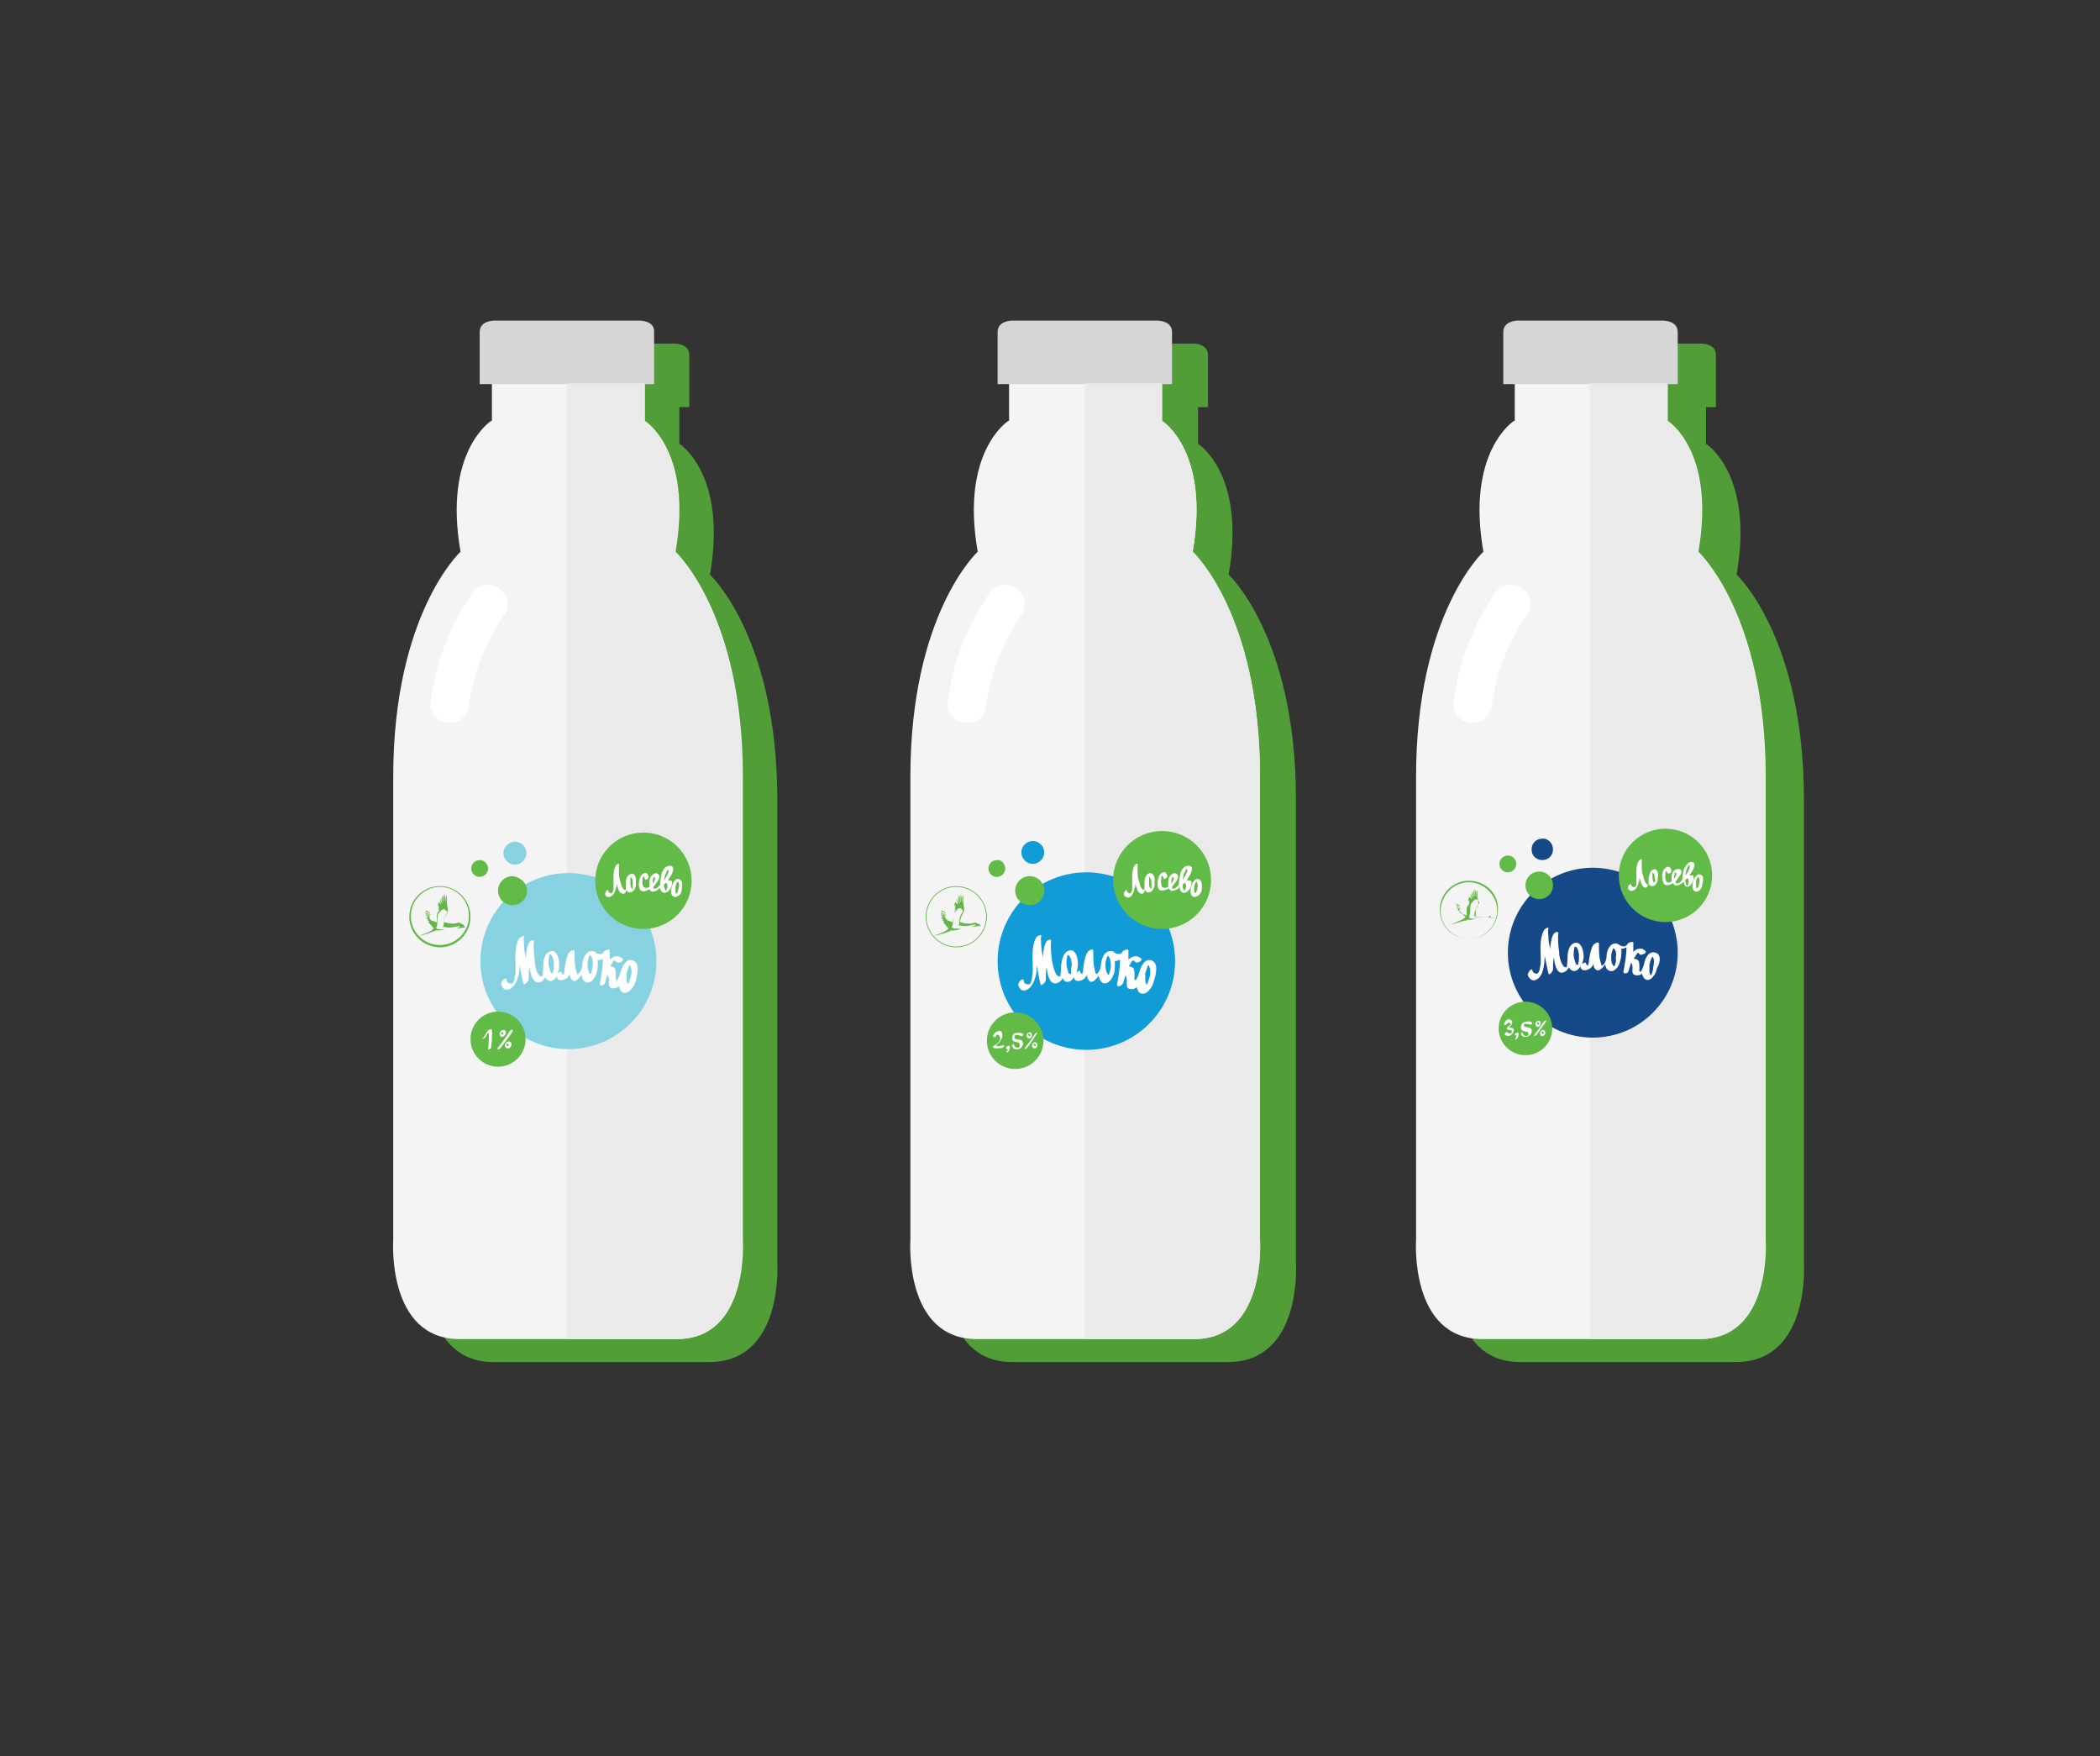<?xml version="1.0" encoding="utf-8"?>
<!-- Generator: Adobe Illustrator 19.0.0, SVG Export Plug-In . SVG Version: 6.00 Build 0)  -->
<svg version="1.1" xmlns="http://www.w3.org/2000/svg" xmlns:xlink="http://www.w3.org/1999/xlink" x="0px" y="0px"
	 viewBox="108 -86.5 274.5 229.5" style="enable-background:new 108 -86.5 274.5 229.5;" xml:space="preserve">
<rect x="108" y="-86.5" width="274.5" height="229.5" fill="#333333" stroke="none"/>
<style type="text/css">
	.st0{fill:#519E38;}
	.st1{fill:#F4F4F4;}
	.st2{fill:#D6D6D6;}
	.st3{fill:#EAEAEA;}
	.st4{fill:#86D2E0;}
	.st5{fill:#62BA47;}
	.st6{fill:#FFFFFF;}
	.st7{fill:#63B746;}
	.st8{fill:#119BD7;}
	.st9{fill:#164988;}
</style>
<g id="_x31_">
	<g id="Layer_2">
	</g>
	<g id="car">
	</g>
	<g id="butylka_1">
		<g>
			<path class="st0" d="M209.6,78.5c0,0,0-39.2,0-60.5s-8.8-29.4-8.8-29.4c2.3-13.2-4-17.1-4-17.1v-4.8h1.3c0,0,0-5.1,0-6.8
				s-2.3-1.5-2.3-1.5h-8.7h-0.8h-8.7c0,0-2.3-0.2-2.3,1.5s0,6.8,0,6.8h1.4v4.8h-0.1c0,0-6.3,4-4,17.1c0,0-8.8,8.1-8.8,29.4
				s0,60.5,0,60.5s-0.9,13,8.7,13c2.6,0,4.8,0,6.6,0c4.9,0,7.1,0,7.1,0h0.4h0.5l0,0h7.1l0,0c1.8,0,4,0,6.5,0l0,0
				C210.5,91.5,209.6,78.5,209.6,78.5z"/>
			<path class="st1" d="M205.1,75.5c0,0,0-39.2,0-60.5s-8.8-29.4-8.8-29.4c2.3-13.2-4-17.1-4-17.1v-4.9h-20v4.9h-0.1
				c0,0-6.3,4-4,17.1c0,0-8.8,8.1-8.8,29.4s0,60.5,0,60.5s-0.9,13,8.7,13c2.6,0,4.8,0,6.6,0c4.9,0,7.1,0,7.1,0h1h7.1
				c1.8,0,4,0,6.6,0C206,88.5,205.1,75.5,205.1,75.5z"/>
			<path class="st2" d="M191.2-44.6h-8.7h-0.8H173c0,0-2.3-0.2-2.3,1.5s0,6.8,0,6.8h11h0.8h11c0,0,0-5.1,0-6.8
				C193.6-44.8,191.2-44.6,191.2-44.6z"/>
			<path class="st3" d="M205,75.5c0,0,0-39.2,0-60.5s-8.8-29.4-8.8-29.4c2.3-13.2-4-17.1-4-17.1v-4.9h-10.1V88.5h0.5h7.1
				c1.8,0,4,0,6.6,0C205.9,88.5,205,75.5,205,75.5z"/>
			<g>
				<circle class="st4" cx="182.3" cy="39.1" r="11.5"/>
				<circle class="st5" cx="173.1" cy="49.3" r="3.6"/>
				<path class="st4" d="M176.8,25c0,0.8-0.7,1.5-1.5,1.5s-1.5-0.7-1.5-1.5s0.7-1.5,1.5-1.5C176.2,23.5,176.8,24.2,176.8,25
					L176.8,25z"/>
				<path class="st5" d="M176.9,29.9c0,1-0.8,1.9-1.9,1.9c-1,0-1.9-0.8-1.9-1.9c0-1,0.8-1.9,1.9-1.9C176,28.1,176.9,28.9,176.9,29.9
					L176.9,29.9z"/>
				<path class="st5" d="M171.8,27c0,0.6-0.5,1.1-1.1,1.1c-0.6,0-1.1-0.5-1.1-1.1s0.5-1.1,1.1-1.1C171.3,25.9,171.8,26.4,171.8,27
					L171.8,27z"/>
				<path class="st6" d="M190.7,39c-0.9-0.3-1.4,0.9-1.6,1.6l0,0l0,0c-0.2,0.7-0.4,1-0.5,1c-0.2-0.1-0.1-0.4-0.1-0.6
					c0-0.3,0-0.6-0.1-0.9c-0.1-0.2-0.4-0.3-0.6-0.3v-0.1c0,0,0-0.1,0.1-0.1c0.1-0.2,0.2-0.5,0.4-0.6l0,0l0,0c0.1,0,0.2,0.2,0.3,0.2
					c0.2,0.3,1-0.1,0.8-0.4c-0.3-0.3-0.6-0.4-1-0.3c-0.2,0-0.4,0.2-0.6,0.3l-0.1,0.1c0-0.4,0-0.8,0-1.2c0-0.2-0.5-0.1-0.7,0.1
					l-0.1,0.1l0,0l0,0c-0.1,0.3-0.6,0.4-1,0.1l0,0c-0.1-0.1-0.2-0.2-0.4-0.2c-1-0.1-1.3,1-1.4,1.8l0,0c0,0.5-0.3,1.1-0.6,1.2
					c-0.1-0.1-0.1-0.1-0.1-0.2c-0.1-0.2-0.1-0.5-0.2-0.7c-0.1-0.7-0.1-1.4-0.1-2.1c0-0.1-0.1-0.2-0.3-0.1c-0.2,0.1-0.4,0.2-0.5,0.4
					c-0.3,0.6-0.4,1.3-0.5,2c0,0.2,0,0.4-0.1,0.6c0,0.1,0,0.1,0,0.2c-0.1,0-0.3-0.2-0.3-0.3c0-0.2-0.3-0.1-0.5,0.1
					c0.1-0.3,0.2-0.7,0.2-1.1c0-0.6-0.2-1.9-1-1.8c-0.9,0.1-1.1,1.2-1.1,1.9c0,0.7-0.1,1.3-0.1,1.4c-0.4,0.1-0.6-0.4-0.7-0.6
					c-0.2-0.5-0.3-1-0.3-1.5c-0.1-0.9-0.2-1.7-0.1-2.5c0-0.1-0.2-0.1-0.3-0.1c-0.2,0.1-0.4,0.3-0.4,0.4c-0.3,0.6-0.3,1.3-0.4,2l0,0
					c0-0.1,0-0.1,0-0.2c-0.1-0.5-0.2-1.1-0.2-1.6c0-0.3-0.1-0.8,0-1c0.1-0.4-0.6,0-0.7,0.2c-0.6,1.2-0.4,2.6-0.4,3.9
					c0,0.3,0,0.7-0.1,1c0,0.2-0.1,0.7-0.3,0.9c-0.1,0.1-0.4,0-0.5,0c-0.2-0.1-0.3-0.3-0.3-0.5s-0.2-0.1-0.4,0
					c-0.1,0.1-0.3,0.4-0.3,0.6c0.1,0.5,0.5,0.9,1,0.7c0.8-0.3,1.1-1.2,1.3-1.9c0.1-0.4,0.1-0.9,0.1-1.3c0.2,0.8,0.3,1.6,0.5,2.4
					c0.1,0.4,0.7-0.3,0.7-0.5c0-0.6,0-1.1,0.1-1.7c0.1,0.7,0.3,2.2,1.3,2.1c0.4-0.1,0.6-0.4,0.8-0.7c0.1,0.3,0.4,0.5,0.7,0.5
					c0.3,0,0.6-0.3,0.8-0.6c0,0.3,0.2,0.5,0.5,0.5c0.4,0,0.8-0.2,1-0.5c0.1-0.1,0.2-0.3,0.2-0.4c0,0.1,0,0.1,0,0.2
					c0,0.2,0.1,0.5,0.3,0.7c0.2,0.2,0.5,0.1,0.7-0.1c0.2-0.2,0.4-0.4,0.5-0.6c0.1,0.5,0.3,0.9,0.7,1c0.4,0.1,0.8-0.3,1-0.6
					c0.2-0.4,0.4-0.8,0.4-1.2c0-0.3,0.1-0.7,0-1.1c0.3,0,0.5-0.1,0.7-0.2c0,1.1-0.2,2.2-0.4,3.3c0,0.2,0.2,0.2,0.3,0.2
					c0.2-0.1,0.4-0.2,0.4-0.4c0.1-0.3,0.2-0.7,0.3-1c0.4,0.5,0,1.1,0.3,1.6c0.2,0.2,0.7,0.2,0.9,0.1c0.1-0.1,0.2-0.1,0.3-0.2
					c0.1,0.3,0.2,0.6,0.5,0.8c0.4,0.2,0.8-0.1,1.1-0.4c0.3-0.3,0.5-0.7,0.6-1.1C191.4,40.5,191.6,39.3,190.7,39z M180.3,40.5
					c0,0.1,0,0.2-0.1,0.2c-0.2,0-0.3-0.3-0.3-0.4c-0.1-0.3-0.2-0.6-0.2-0.9s0-0.6,0.1-1c0-0.1,0-0.2,0.1-0.2c0.4,0.1,0.5,1,0.5,1.3
					S180.4,40.1,180.3,40.5z M185.3,40.6c0,0.1-0.1,0.2-0.1,0.2c-0.2-0.1-0.2-0.3-0.3-0.5c-0.1-0.3-0.1-0.6-0.1-0.9s0.1-0.6,0.2-0.9
					c0-0.1,0.1-0.2,0.1-0.2c0.4,0.3,0.4,0.9,0.4,1.4C185.4,40,185.4,40.3,185.3,40.6z M190.2,41.9c0,0.1-0.1,0.1-0.1,0.2
					c-0.1-0.1-0.2-0.4-0.2-0.5c0-0.3,0-0.6,0-0.9c0.1-0.3,0.2-0.6,0.3-0.9c0-0.1,0.1-0.1,0.1-0.2c0.3,0.4,0.3,1,0.2,1.4
					C190.4,41.3,190.3,41.6,190.2,41.9z"/>
				<g>
					<circle class="st5" cx="192.1" cy="28.6" r="6.3"/>
					<g>
						<path class="st6" d="M190.5,27.7c-0.5,0.1-0.7,0.7-0.7,1.1l0,0l0,0c0,0.1,0,0.1,0,0.2c0,0.2,0,0.4,0,0.6c0,0.1,0,0.2-0.1,0.2
							c-0.2,0-0.3-0.3-0.4-0.4c-0.1-0.3-0.2-0.7-0.3-1c-0.1-0.4-0.1-0.7-0.1-1.1c0-0.2,0-0.3,0-0.5c0-0.1,0-0.1,0-0.2v-0.1
							c0-0.3-0.3,0-0.4,0.1c-0.4,0.7-0.3,1.6-0.3,2.4c0,0.2,0,0.4,0,0.7c0,0.1-0.1,0.4-0.2,0.5s-0.2,0-0.3,0
							c-0.1-0.1-0.2-0.2-0.2-0.3c0-0.1-0.2-0.1-0.2,0c-0.1,0.1-0.2,0.3-0.2,0.4c0,0.3,0.3,0.5,0.6,0.4c0.5-0.1,0.7-0.7,0.8-1.1
							c0.1-0.2,0.1-0.4,0.1-0.6c0.1,0.3,0.2,0.6,0.3,0.9c0.1,0.2,0.3,0.4,0.6,0.4c0.2,0,0.3-0.2,0.4-0.5c0.1,0.2,0.2,0.4,0.5,0.3
							c0.3,0,0.5-0.3,0.6-0.5c0.1-0.3,0.2-0.5,0.1-0.8C191.2,28.4,191.1,27.6,190.5,27.7z M190.7,29.5c0,0.1,0,0.1,0,0.2
							c-0.1,0-0.2-0.2-0.2-0.2c-0.1-0.2-0.1-0.4-0.1-0.6s0-0.4,0-0.6c0,0,0-0.1,0-0.2c0.3,0.2,0.3,0.5,0.3,0.8
							C190.7,29.1,190.7,29.3,190.7,29.5z"/>
						<path class="st6" d="M196.8,28.4c-0.6-0.2-0.9,0.6-1,1s-0.2,1.1,0.3,1.3c0.2,0.1,0.5-0.1,0.7-0.2c0.2-0.2,0.3-0.4,0.3-0.7
							C197.2,29.3,197.3,28.6,196.8,28.4z M196.5,30.2l-0.1,0.1c-0.1-0.1-0.1-0.2-0.1-0.3c0-0.2,0-0.4,0-0.6s0.1-0.4,0.2-0.6
							l0.1-0.1c0.2,0.2,0.2,0.6,0.1,0.9S196.6,30.1,196.5,30.2z"/>
						<path class="st6" d="M195.3,28.5c0.1-0.1,0.2-0.3,0.3-0.4c0.2-0.3,0.4-0.7,0.4-1.1s-0.5-0.4-0.8-0.3c-0.4,0.2-0.6,0.6-0.7,0.9
							c-0.1,0.5-0.2,1-0.2,1.5l0,0c-0.2,0.2-0.5,0.7-0.8,0.5c-0.1,0-0.1-0.1-0.1-0.2c0.2-0.2,0.4-0.5,0.6-0.8c0.2-0.3,0.3-0.7,0-0.9
							c-0.3-0.2-0.6,0-0.8,0.2c-0.2,0.2-0.3,0.5-0.3,0.8c0,0.2,0,0.4,0,0.7c-0.2,0.1-0.4,0.2-0.6,0.1c-0.2,0-0.3-0.3-0.3-0.4
							c-0.1-0.3,0-0.5,0-0.8c0-0.1,0-0.2,0.1-0.2c0,0,0,0,0-0.1c0.1,0.1,0.2,0.3,0.2,0.4c0.1,0.2,0.5-0.1,0.5-0.3
							c-0.1-0.2-0.1-0.4-0.3-0.5c-0.2-0.1-0.5,0.1-0.6,0.2c-0.3,0.3-0.4,0.9-0.4,1.3c0,0.3,0.1,0.7,0.3,0.8c0.3,0.2,0.8,0,1.1-0.2
							c0.1,0.2,0.2,0.4,0.5,0.3c0.3,0,0.6-0.2,0.9-0.5c0,0.3,0.1,0.5,0.3,0.6c0.3,0.2,0.7,0,0.9-0.3c0.3-0.3,0.4-0.8,0.3-1.2
							C195.6,28.6,195.4,28.5,195.3,28.5z M193.4,28.3c0-0.1,0.1-0.1,0.1-0.2l0,0c0.1,0,0.2,0.2,0.1,0.3c0,0.2-0.2,0.4-0.3,0.6v-0.1
							C193.3,28.7,193.3,28.5,193.4,28.3z M195.2,27.3c0-0.1,0.1-0.1,0.1-0.2l0,0c0.2,0.2,0,0.6-0.1,0.8c-0.1,0.2-0.3,0.5-0.4,0.7
							c0-0.2,0.1-0.4,0.1-0.6C195,27.7,195.1,27.5,195.2,27.3z M195.1,29.8C195.1,29.9,195,29.9,195.1,29.8
							c-0.1,0.1-0.1,0.1-0.1,0.1c-0.1-0.1-0.1-0.4-0.2-0.5c0-0.1,0-0.2,0-0.3c0.1-0.1,0.1-0.1,0.2-0.2s0.2,0.1,0.2,0.2
							C195.3,29.4,195.2,29.6,195.1,29.8z"/>
					</g>
				</g>
				<g>
					<path class="st6" d="M171.4,49.1c0.1-0.1,0.2-0.3,0.3-0.5c0.1-0.1,0.1-0.1,0.2-0.2c0.1-0.1,0.1-0.1,0,0c0,0.1,0,0.2,0,0.3
						c0,0.6,0,1.2-0.1,1.9c0,0.2,0.4-0.1,0.4-0.2c0-0.4,0.1-0.8,0.1-1.2c0-0.2,0.1-1.1-0.1-1.2c-0.4-0.1-0.8,0.8-1,1.1
						C170.9,49.3,171.2,49.3,171.4,49.1L171.4,49.1z"/>
					<path class="st6" d="M174.6,48.3c-0.4,0.7-1,1.4-1.5,2.1c-0.2,0.3,0.1,0.3,0.3,0.1c0.5-0.7,1.1-1.4,1.6-2.2
						C175.1,47.9,174.7,48.1,174.6,48.3L174.6,48.3z"/>
					<path class="st6" d="M173.8,48.1c-0.3,0-0.5,0.3-0.5,0.5s0.1,0.4,0.3,0.4C174.1,49,174.4,48.1,173.8,48.1
						c-0.1,0-0.3,0.3-0.2,0.3s0.2,0.1,0.2,0.2v0.1l0,0c0,0,0,0-0.1,0c-0.1,0-0.2-0.1-0.2-0.2c0-0.1,0-0.1,0-0.1l0,0c0,0,0,0,0.1,0
						C173.7,48.3,173.9,48,173.8,48.1z"/>
					<path class="st6" d="M174.5,49.6c-0.3,0-0.5,0.3-0.5,0.5s0.1,0.4,0.3,0.4C174.9,50.6,175.1,49.6,174.5,49.6
						c-0.1,0-0.3,0.3-0.2,0.3c0.1,0,0.2,0.1,0.2,0.2v0.1l0,0c0,0,0,0-0.1,0c-0.1,0-0.2-0.1-0.2-0.2v-0.1l0,0c0,0,0,0,0.1,0
						C174.5,49.9,174.7,49.6,174.5,49.6z"/>
				</g>
				<g>
					<path class="st7" d="M168.3,34.2c-0.1,0-0.1-0.1-0.2-0.1c-0.2-0.1-0.4,0.1-0.7,0.1c-0.5,0-0.7,0-1.4-0.2c0-0.6,0.3-0.9,0.5-1.4
						c0.1-0.4-0.1-0.8-0.1-1.3c0-0.3,0-0.5,0-0.8c-0.2,0.2-0.1,0.7-0.1,0.9c-0.1-0.3-0.1-0.8-0.2-1.1c-0.1,0.3,0,0.8,0,1.1
						c-0.1-0.3-0.1-0.7-0.2-0.9c-0.2,0.3,0.1,0.8,0.1,1c-0.1-0.3-0.2-0.6-0.3-0.8c0,0.4,0.1,0.7,0.1,0.9c-0.1-0.2-0.2-0.5-0.3-0.6
						c0,0.2,0.1,0.5,0.2,0.7c-0.2-0.1-0.2-0.3-0.4-0.3c0,0.2,0.1,0.3,0.2,0.4c-0.1-0.1-0.2-0.2-0.3-0.2c0,0.2,0.2,0.2,0.2,0.4
						c-0.1-0.1-0.1-0.1-0.2-0.2c0,0.1,0.2,0.2,0.2,0.3c0,0-0.1-0.1-0.1,0l0.1,0.1h-0.1c0,0.1,0.1,0.1,0.1,0.2c0,0,0,0-0.1,0
						c0,0.1,0.1,0,0.1,0.1c-0.5,0.5-0.2,1-0.3,1.6c0-0.1-0.4-0.2-0.7-0.3c-0.2-0.1-0.2-0.3-0.3-0.3c0,0,0,0,0.1-0.1
						c-0.1,0-0.1,0-0.1-0.1c0.1,0,0.2,0,0.2,0c-0.1,0-0.3-0.1-0.3-0.2c0.1,0,0.2,0.1,0.3,0.1c-0.1-0.1-0.4-0.2-0.4-0.3
						c0.1,0,0.3,0.2,0.4,0.1c-0.2-0.1-0.5-0.3-0.5-0.4c0.1,0.1,0.3,0.2,0.5,0.2c-0.2-0.1-0.4-0.3-0.7-0.3c0.1,0.2,0.4,0.3,0.5,0.5
						c-0.2-0.1-0.4-0.2-0.6-0.3c0.1,0.2,0.3,0.3,0.5,0.4c-0.2,0-0.3-0.1-0.4-0.1c0.1,0.2,0.3,0.1,0.4,0.3c-0.1,0-0.2,0-0.3,0
						c0,0.1,0.2,0.1,0.3,0.2c-0.1,0-0.2,0-0.2,0.1c0.1,0.1,0.2,0,0.2,0.1c-0.1,0-0.1,0-0.1,0.1c0,0,0.1,0,0.2,0.1c0,0-0.1,0-0.1,0.1
						h0.1c0,0,0,0-0.1,0.1c0.3,0.1,0.4,0.5,0.7,0.7c-0.2,0.1,0.2,0.3-2,1c0.1,0,1-0.2,1.2-0.3c0.3-0.1,0.5-0.2,0.8-0.3
						c0.1,0,0.1,0,0.2-0.1c0.5,0,0.9,0,1.3-0.2c-0.3,0.1-0.9,0.1-1.2-0.1c0.3-0.5,0.1-1.6,0.3-1.9c0.2-0.2,0.6-1,1.1-0.3
						c0.1,0.1,0.1,0.3-0.1,0.5c-0.2,0.3-0.3,0.5-0.3,1.2c0,0.1,0,0.3-0.2,0.3c1,0.2,1.2,0.1,1.8,0c0.2,0,0.4-0.2,0.5,0
						c0,0.1-0.2,0.1-0.3,0.1c-0.3,0,0.1,0.1,0.2,0.1s0.6-0.1,0.8-0.1C168.6,34.3,168.5,34.3,168.3,34.2z"/>
					<path class="st7" d="M165.5,29.3c-2.2,0-4,1.8-4,4s1.8,4,4,4s4-1.8,4-4C169.5,31.1,167.7,29.3,165.5,29.3 M165.5,29.4
						c2.1,0,3.8,1.7,3.8,3.8c0,2.1-1.7,3.8-3.8,3.8s-3.8-1.7-3.8-3.8C161.7,31.2,163.4,29.4,165.5,29.4"/>
				</g>
			</g>
			<path class="st6" d="M166.8,8c-0.1,0-0.2,0-0.3,0c-1.4-0.2-2.4-1.5-2.2-2.8c1.1-8.7,5.4-14,5.5-14.3c0.9-1.1,2.5-1.3,3.6-0.4
				c1.1,0.9,1.3,2.5,0.4,3.5c0,0.1-3.5,4.5-4.5,11.7C169.1,7.1,168,8,166.8,8z"/>
		</g>
	</g>
	<g id="blank">
	</g>
</g>
<g id="_x32_">
	<g id="butylka_2">
		<g>
			<path class="st0" d="M277.4,78.5c0,0,0-39.2,0-60.5s-8.8-29.4-8.8-29.4c2.3-13.2-4-17.1-4-17.1v-4.8h1.3c0,0,0-5.1,0-6.8
				s-2.3-1.5-2.3-1.5h-8.7h-0.8h-8.7c0,0-2.3-0.2-2.3,1.5s0,6.8,0,6.8h1.4v4.8h-0.1c0,0-6.3,4-4,17.1c0,0-8.8,8.1-8.8,29.4
				s0,60.5,0,60.5s-0.9,13,8.7,13c2.6,0,4.8,0,6.6,0c4.9,0,7.1,0,7.1,0h0.4h0.5l0,0h7.1l0,0c1.8,0,4,0,6.5,0l0,0
				C278.3,91.5,277.4,78.5,277.4,78.5z"/>
			<path class="st1" d="M272.7,75.5c0,0,0-39.2,0-60.5s-8.8-29.4-8.8-29.4c2.3-13.2-4-17.1-4-17.1v-4.9h-20v4.9h-0.1
				c0,0-6.3,4-4,17.1c0,0-8.8,8.1-8.8,29.4s0,60.5,0,60.5s-0.9,13,8.7,13c2.6,0,4.8,0,6.6,0c4.9,0,7.1,0,7.1,0h1h7.1
				c1.8,0,4,0,6.6,0C273.6,88.5,272.7,75.5,272.7,75.5z"/>
			<path class="st2" d="M258.9-44.6h-8.7h-0.8h-8.7c0,0-2.3-0.2-2.3,1.5s0,6.8,0,6.8h11h0.8h11c0,0,0-5.1,0-6.8
				S258.9-44.6,258.9-44.6z"/>
			<path class="st3" d="M272.7,75.5c0,0,0-39.2,0-60.5s-8.8-29.4-8.8-29.4c2.3-13.2-4-17.1-4-17.1v-4.9h-10.1V88.5h0.5h7.1
				c1.8,0,4,0,6.6,0C273.6,88.5,272.7,75.5,272.7,75.5z"/>
			<path class="st6" d="M234.4,8c-0.1,0-0.2,0-0.3,0c-1.4-0.2-2.4-1.5-2.2-2.8c1.1-8.7,5.4-14,5.5-14.3c0.9-1.1,2.5-1.3,3.6-0.4
				s1.3,2.5,0.4,3.5c0,0.1-3.5,4.5-4.5,11.7C236.8,7.1,235.7,8,234.4,8z"/>
			<circle class="st8" cx="250" cy="39.1" r="11.6"/>
			<circle class="st5" cx="240.7" cy="49.5" r="3.7"/>
			<path class="st8" d="M244.5,24.9c0,0.8-0.7,1.5-1.5,1.5s-1.5-0.7-1.5-1.5s0.7-1.5,1.5-1.5S244.5,24.1,244.5,24.9L244.5,24.9z"/>
			<path class="st5" d="M244.5,29.9c0,1.1-0.9,1.9-1.9,1.9c-1.1,0-1.9-0.9-1.9-1.9c0-1.1,0.9-1.9,1.9-1.9
				C243.7,28,244.5,28.9,244.5,29.9L244.5,29.9z"/>
			<path class="st5" d="M239.4,27c0,0.6-0.5,1.1-1.1,1.1s-1.1-0.5-1.1-1.1s0.5-1.1,1.1-1.1C238.9,25.8,239.4,26.4,239.4,27L239.4,27
				z"/>
			<path class="st6" d="M258.5,39c-0.9-0.3-1.4,0.9-1.6,1.6l0,0l0,0c-0.2,0.7-0.4,1-0.5,1c-0.2-0.1-0.1-0.4-0.1-0.6
				c0-0.3,0-0.6-0.1-0.9c-0.1-0.2-0.4-0.3-0.6-0.3v-0.1c0,0,0-0.1,0.1-0.1c0.1-0.2,0.2-0.5,0.4-0.6l0,0l0,0c0.1,0,0.2,0.2,0.3,0.2
				c0.2,0.3,1-0.2,0.8-0.4c-0.3-0.3-0.7-0.4-1-0.3c-0.2,0-0.4,0.2-0.6,0.3l-0.1,0.1c0-0.4,0-0.8,0-1.2c0-0.2-0.5-0.1-0.7,0.1
				l-0.1,0.1l0,0l0,0c-0.1,0.3-0.6,0.4-1,0.1l0,0c-0.1-0.1-0.2-0.2-0.4-0.2c-1-0.1-1.3,1-1.4,1.8l0,0c0,0.5-0.3,1.1-0.6,1.2
				c-0.1-0.1-0.1-0.1-0.1-0.2c-0.1-0.2-0.1-0.5-0.2-0.8c-0.1-0.7-0.1-1.4-0.1-2.1c0-0.1-0.1-0.2-0.3-0.1s-0.4,0.2-0.5,0.4
				c-0.3,0.6-0.4,1.3-0.5,2c0,0.2,0,0.4-0.1,0.6c0,0.1,0,0.2,0,0.2c-0.1,0-0.3-0.2-0.3-0.3c0-0.3-0.3-0.1-0.5,0.1
				c0.1-0.4,0.2-0.7,0.2-1.1c0-0.6-0.2-1.9-1-1.8c-0.9,0.1-1.1,1.2-1.2,2c0,0.7-0.1,1.3-0.1,1.4c-0.4,0.1-0.6-0.4-0.7-0.6
				c-0.2-0.5-0.3-1-0.4-1.5c-0.1-0.9-0.2-1.7-0.1-2.6c0-0.1-0.2-0.1-0.3-0.1c-0.2,0.1-0.4,0.3-0.4,0.4c-0.3,0.6-0.3,1.3-0.4,2l0,0
				c0-0.1,0-0.1,0-0.2c-0.1-0.5-0.2-1.1-0.2-1.6c0-0.3-0.1-0.8,0-1c0.1-0.5-0.6,0-0.7,0.2c-0.6,1.2-0.4,2.6-0.4,4
				c0,0.3,0,0.7-0.1,1.1c0,0.2-0.1,0.7-0.3,0.9c-0.1,0.1-0.4,0-0.5,0c-0.2-0.1-0.3-0.3-0.3-0.5s-0.2-0.1-0.4,0
				c-0.1,0.1-0.3,0.4-0.3,0.6c0.1,0.5,0.5,0.9,1,0.7c0.8-0.3,1.1-1.2,1.3-1.9c0.1-0.4,0.1-0.9,0.1-1.3c0.2,0.8,0.3,1.6,0.5,2.4
				c0.1,0.4,0.7-0.3,0.7-0.5c0-0.6,0-1.1,0.1-1.7c0.1,0.7,0.3,2.3,1.3,2.1c0.4-0.1,0.7-0.4,0.8-0.7c0.1,0.3,0.4,0.6,0.7,0.5
				c0.3,0,0.6-0.3,0.8-0.6c0,0.3,0.2,0.5,0.5,0.5c0.4,0,0.8-0.2,1-0.5c0.1-0.1,0.2-0.3,0.2-0.4c0,0.1,0,0.1,0,0.2
				c0,0.2,0.1,0.5,0.3,0.7c0.2,0.2,0.5,0.1,0.7-0.1c0.2-0.2,0.4-0.4,0.5-0.6c0.1,0.5,0.3,0.9,0.7,1c0.4,0.1,0.8-0.3,1-0.6
				c0.2-0.4,0.4-0.8,0.4-1.2c0-0.3,0.1-0.7,0-1.1c0.3,0,0.5-0.1,0.7-0.2c0,1.1-0.2,2.2-0.4,3.3c0,0.2,0.2,0.2,0.3,0.2
				c0.2-0.1,0.4-0.2,0.5-0.4c0.1-0.3,0.2-0.7,0.3-1c0.4,0.5,0,1.1,0.3,1.6c0.2,0.2,0.7,0.2,0.9,0.1c0.1-0.1,0.2-0.1,0.3-0.2
				c0.1,0.4,0.2,0.7,0.5,0.8c0.4,0.2,0.9-0.1,1.1-0.4c0.3-0.3,0.5-0.7,0.6-1.1C259.2,40.6,259.4,39.3,258.5,39z M248,40.6
				c0,0.1,0,0.2-0.1,0.2c-0.2,0-0.3-0.3-0.3-0.4c-0.1-0.3-0.2-0.6-0.2-0.9s0-0.7,0.1-1c0-0.1,0-0.2,0.1-0.2c0.4,0.1,0.5,1,0.5,1.3
				C248,39.9,248,40.2,248,40.6z M253,40.7c0,0.1-0.1,0.2-0.1,0.2c-0.2-0.1-0.2-0.3-0.3-0.5c-0.1-0.3-0.1-0.6-0.1-0.9
				s0.1-0.6,0.2-0.9c0-0.1,0.1-0.2,0.1-0.2c0.4,0.3,0.4,0.9,0.4,1.4C253.2,40.1,253.1,40.4,253,40.7z M258,42c0,0.1-0.1,0.1-0.1,0.2
				c-0.1-0.1-0.2-0.4-0.2-0.5c0-0.3,0-0.7,0-1c0.1-0.3,0.2-0.6,0.3-0.9c0-0.1,0.1-0.1,0.1-0.2c0.3,0.4,0.3,1,0.2,1.5
				C258.2,41.4,258.1,41.7,258,42z"/>
			<g>
				<circle class="st5" cx="259.9" cy="28.5" r="6.4"/>
				<g>
					<path class="st6" d="M258.3,27.6c-0.5,0.1-0.7,0.7-0.7,1.1l0,0l0,0c0,0.1,0,0.1,0,0.2c0,0.2,0,0.4,0,0.6c0,0.1,0,0.2-0.1,0.3
						c-0.2,0-0.3-0.3-0.4-0.4c-0.1-0.3-0.2-0.7-0.3-1c-0.1-0.4-0.1-0.8-0.1-1.1c0-0.2,0-0.3,0-0.5c0-0.1,0-0.1,0-0.2v-0.1
						c0-0.3-0.3,0-0.4,0.1c-0.4,0.7-0.3,1.6-0.3,2.4c0,0.2,0,0.4,0,0.7c0,0.1-0.1,0.4-0.2,0.5c-0.1,0.1-0.2,0-0.3,0
						c-0.1-0.1-0.2-0.2-0.2-0.3c0-0.1-0.2-0.1-0.2,0c-0.1,0.1-0.2,0.3-0.2,0.4c0,0.3,0.3,0.5,0.6,0.5c0.5-0.1,0.7-0.7,0.8-1.2
						c0.1-0.2,0.1-0.4,0.1-0.6c0.1,0.3,0.2,0.6,0.3,0.9c0.1,0.2,0.3,0.4,0.6,0.4c0.2,0,0.3-0.3,0.4-0.5c0.1,0.2,0.2,0.4,0.5,0.3
						c0.3,0,0.5-0.3,0.6-0.5c0.1-0.3,0.2-0.5,0.1-0.8C259,28.4,258.9,27.6,258.3,27.6z M258.5,29.5c0,0.1,0,0.1,0,0.2
						c-0.1,0-0.2-0.2-0.2-0.2c-0.1-0.2-0.1-0.4-0.1-0.6s0-0.4,0-0.6c0,0,0-0.1,0-0.2c0.3,0.2,0.3,0.5,0.3,0.8
						C258.5,29.1,258.5,29.3,258.5,29.5z"/>
					<path class="st6" d="M264.7,28.4c-0.6-0.2-0.9,0.6-1,1c-0.1,0.4-0.2,1.1,0.3,1.3c0.2,0.1,0.5-0.1,0.7-0.2
						c0.2-0.2,0.3-0.4,0.4-0.7C265.1,29.3,265.2,28.6,264.7,28.4z M264.3,30.2L264.3,30.2c-0.2,0-0.2-0.1-0.2-0.2c0-0.2,0-0.4,0-0.6
						s0.1-0.4,0.2-0.6l0.1-0.1c0.2,0.3,0.2,0.6,0.1,0.9C264.5,29.8,264.4,30,264.3,30.2z"/>
					<path class="st6" d="M263.1,28.5c0.1-0.1,0.2-0.3,0.3-0.4c0.2-0.3,0.4-0.7,0.4-1.1s-0.5-0.4-0.8-0.3c-0.4,0.2-0.6,0.6-0.7,0.9
						c-0.1,0.5-0.2,1-0.2,1.5l0,0c-0.2,0.2-0.6,0.7-0.8,0.5c-0.1,0-0.1-0.1-0.1-0.2c0.2-0.3,0.4-0.5,0.6-0.8s0.3-0.7,0-0.9
						c-0.3-0.2-0.6,0-0.8,0.2s-0.3,0.5-0.3,0.8c0,0.2,0,0.4,0,0.7c-0.2,0.1-0.4,0.2-0.6,0.1c-0.2,0-0.3-0.3-0.3-0.5
						c-0.1-0.3,0-0.5,0-0.8c0-0.1,0-0.2,0.1-0.2c0,0,0,0,0-0.1c0.1,0.1,0.2,0.3,0.2,0.4c0.1,0.2,0.5-0.1,0.5-0.3
						c-0.1-0.2-0.1-0.4-0.3-0.5s-0.5,0.1-0.6,0.2c-0.3,0.3-0.4,0.9-0.4,1.3c0,0.3,0.1,0.7,0.3,0.8c0.3,0.2,0.8,0,1.2-0.2
						c0.1,0.2,0.3,0.4,0.5,0.3c0.3,0,0.7-0.2,0.9-0.5c0,0.3,0.1,0.6,0.3,0.7c0.3,0.2,0.7,0,0.9-0.3c0.3-0.3,0.4-0.8,0.3-1.2
						C263.4,28.6,263.3,28.5,263.1,28.5z M261.2,28.3c0-0.1,0-0.1,0.1-0.2l0,0c0.1,0,0.2,0.2,0.1,0.3c0,0.2-0.2,0.4-0.3,0.6v-0.1
						C261.1,28.7,261.1,28.5,261.2,28.3z M263,27.2c0-0.1,0.1-0.1,0.1-0.2l0,0c0.2,0.2,0,0.6-0.1,0.8c-0.1,0.2-0.3,0.5-0.4,0.7
						c0-0.2,0.1-0.4,0.1-0.7C262.8,27.6,262.9,27.4,263,27.2z M262.9,29.8C262.9,29.9,262.9,29.9,262.9,29.8
						c-0.1,0.1-0.1,0.1-0.1,0.1c-0.1-0.1-0.2-0.4-0.2-0.5s0-0.2,0-0.3c0.1-0.1,0.1-0.1,0.2-0.2c0.1-0.1,0.2,0.1,0.2,0.2
						C263.1,29.3,263,29.6,262.9,29.8z"/>
				</g>
			</g>
			<g>
				<path class="st6" d="M238.2,48.9c0.1-0.4,0.4-0.1,0.5,0.1c0.1,0.2,0,0.5-0.2,0.7c-0.1,0.2-0.3,0.3-0.5,0.4
					c-0.1,0.1-0.2,0.1-0.2,0.2v0.1c0.1,0.1,0.4,0.1,0.5,0.1c0.3,0,0.6,0,0.8-0.1c0.1-0.1,0.3-0.4,0-0.3c-0.2,0.1-0.4,0.1-0.6,0.1
					c-0.1,0-0.3,0-0.4-0.1v0.1c-0.1,0.2,0,0.1,0,0c0.1-0.1,0.2-0.1,0.2-0.2c0.1-0.1,0.3-0.2,0.4-0.4c0.2-0.3,0.4-0.6,0.3-1
					c-0.1-0.8-1-0.2-1.2,0.2C237.8,49.2,238.2,49,238.2,48.9L238.2,48.9z"/>
				<path class="st6" d="M240.3,50.2c0.3,0.9,1.6,0.3,1.4-0.5c-0.1-0.4-0.6-0.3-0.9-0.4c-0.2-0.1-0.2-0.2-0.2-0.4
					c0.1-0.2,0-0.2-0.1-0.1c0,0,0.1,0,0.2,0c0.3-0.1,0.6,0,0.8,0.1c0.1,0.1,0.4-0.2,0.2-0.3c-0.3-0.2-0.7-0.1-1-0.1
					c-0.3,0.1-0.4,0.4-0.4,0.7c0,0.4,0.3,0.4,0.6,0.5c0.2,0,0.4,0.1,0.4,0.4c0,0.4-0.4,0.4-0.6,0.2c-0.1-0.1-0.1-0.2-0.2-0.3
					C240.5,49.8,240.2,50.1,240.3,50.2L240.3,50.2z"/>
				<g>
					<path class="st6" d="M243.3,48.6c-0.4,0.6-0.8,1.2-1.3,1.8c-0.2,0.3,0.1,0.2,0.2,0.1c0.5-0.6,0.9-1.2,1.3-1.9
						C243.8,48.3,243.4,48.5,243.3,48.6L243.3,48.6z"/>
					<path class="st6" d="M242.6,48.4c-0.2,0-0.4,0.2-0.4,0.4s0.1,0.4,0.3,0.4C242.9,49.3,243.1,48.5,242.6,48.4
						c-0.1,0-0.3,0.2-0.1,0.2c0.1,0,0.2,0.1,0.2,0.2v0.1l0,0c0,0,0,0-0.1,0s-0.2-0.1-0.2-0.2v-0.1l0,0c0,0,0,0,0.1,0
						C242.6,48.7,242.8,48.4,242.6,48.4z"/>
					<path class="st6" d="M243.3,49.7c-0.2,0-0.4,0.2-0.4,0.4s0.1,0.4,0.3,0.4C243.6,50.6,243.8,49.8,243.3,49.7
						c-0.1,0-0.3,0.2-0.1,0.2c0.1,0,0.2,0.1,0.2,0.2v0.1l0,0c0,0,0,0-0.1,0s-0.2-0.1-0.2-0.2v-0.1l0,0c0,0,0,0,0.1,0
						C243.2,50,243.4,49.7,243.3,49.7z"/>
				</g>
				<path class="st6" d="M239.7,51c0.2-0.1,0.3-0.4,0.3-0.6c0-0.1,0-0.2,0-0.2c-0.1-0.1-0.2,0-0.3,0s-0.2,0.2-0.2,0.3
					s0.1,0.1,0.2,0.1l0,0l0,0v0.1c0,0.1,0,0.1,0,0.1l0,0l0,0l0,0l0,0c0,0-0.2,0.2-0.1,0.2C239.6,51.1,239.7,51,239.7,51L239.7,51z"
					/>
			</g>
			<g>
				<path class="st7" d="M235.8,34.2c-0.1,0-0.1-0.1-0.2-0.1c-0.2-0.1-0.4,0.1-0.7,0.1c-0.6,0-0.8,0-1.4-0.2c0-0.6,0.3-0.9,0.5-1.4
					c0.1-0.4-0.1-0.9-0.1-1.3c0-0.3,0-0.5,0-0.8c-0.2,0.2-0.1,0.7-0.1,1c-0.1-0.3-0.1-0.8-0.2-1.1c-0.1,0.3,0,0.8,0,1.1
					c-0.1-0.3-0.1-0.7-0.2-1c-0.2,0.3,0.1,0.8,0.1,1.1c-0.1-0.3-0.2-0.6-0.3-0.9c0,0.4,0.1,0.7,0.1,0.9c-0.1-0.2-0.2-0.5-0.3-0.6
					c0,0.2,0.2,0.5,0.2,0.7c-0.2-0.1-0.2-0.3-0.4-0.3c0,0.2,0.1,0.3,0.2,0.4c-0.1-0.1-0.2-0.2-0.3-0.2c0,0.2,0.2,0.2,0.2,0.4
					c-0.1-0.1-0.1-0.1-0.2-0.2c0,0.1,0.2,0.2,0.2,0.3c0,0-0.1-0.1-0.1,0l0.1,0.1h-0.1c0,0.1,0.1,0.1,0.1,0.2c0,0,0,0-0.1,0
					c0,0.1,0.1,0.1,0.1,0.1c-0.5,0.5-0.2,1-0.3,1.6c0-0.1-0.4-0.2-0.7-0.3c-0.2-0.1-0.2-0.3-0.4-0.3c0,0,0,0,0.1-0.1
					c-0.1,0-0.1,0-0.1-0.1c0.1,0,0.2,0,0.2,0c-0.1,0-0.3-0.1-0.3-0.2c0.1,0,0.2,0.1,0.3,0.1c-0.1-0.1-0.4-0.2-0.4-0.3
					c0.1,0,0.3,0.2,0.4,0.1c-0.2-0.1-0.5-0.3-0.5-0.4c0.1,0.1,0.3,0.2,0.5,0.2c-0.2-0.1-0.4-0.3-0.7-0.3c0.1,0.2,0.5,0.3,0.5,0.5
					c-0.2-0.1-0.4-0.2-0.6-0.3c0.1,0.2,0.3,0.3,0.5,0.4c-0.2,0-0.3-0.1-0.5-0.1c0.1,0.2,0.3,0.1,0.4,0.3c-0.1,0-0.2,0-0.3,0
					c0,0.1,0.2,0.1,0.3,0.2c-0.1,0-0.2,0-0.2,0.1c0.1,0.1,0.2,0,0.2,0.1c-0.1,0-0.1,0-0.1,0.1c0,0,0.1,0,0.2,0.1c0,0-0.1,0-0.1,0.1
					h0.1c0,0,0,0-0.1,0.1c0.3,0.1,0.4,0.6,0.7,0.7c-0.2,0.1,0.2,0.3-2,1c0.1,0,1-0.2,1.3-0.3c0.3-0.1,0.6-0.2,0.8-0.3
					c0.1,0,0.1,0,0.2-0.1c0.5,0,0.9,0,1.3-0.3c-0.3,0.1-0.9,0.1-1.2-0.1c0.3-0.5,0.1-1.7,0.3-1.9c0.3-0.2,0.6-1,1.1-0.4
					c0.1,0.1,0.1,0.3-0.1,0.5c-0.2,0.3-0.3,0.5-0.3,1.2c0,0.1,0,0.3-0.2,0.3c1,0.2,1.3,0.1,1.8,0c0.2,0,0.5-0.2,0.5,0
					c0,0.1-0.2,0.1-0.3,0.1c-0.3,0,0.1,0.1,0.2,0.1c0.1,0,0.6-0.1,0.8-0.1C236.1,34.3,236,34.3,235.8,34.2z"/>
				<path class="st7" d="M233,29.3c-2.2,0-4,1.8-4,4s1.8,4,4,4s4-1.8,4-4C237,31.1,235.2,29.3,233,29.3 M233,29.4
					c2.1,0,3.9,1.7,3.9,3.9c0,2.1-1.7,3.9-3.9,3.9c-2.1,0-3.9-1.7-3.9-3.9C229.1,31.2,230.8,29.4,233,29.4"/>
			</g>
		</g>
	</g>
</g>
<g id="_x33_">
	<g id="butylka_3">
		<g>
			<path class="st0" d="M343.8,78.5c0,0,0-39.2,0-60.5S335-11.4,335-11.4c2.3-13.2-4-17.1-4-17.1v-4.8h1.3c0,0,0-5.1,0-6.8
				s-2.3-1.5-2.3-1.5h-8.7h-0.8h-8.7c0,0-2.3-0.2-2.3,1.5s0,6.8,0,6.8h1.4v4.8h-0.1c0,0-6.3,4-4,17.1c0,0-8.8,8.1-8.8,29.4
				s0,60.5,0,60.5s-0.9,13,8.7,13c2.6,0,4.8,0,6.6,0c4.9,0,7.1,0,7.1,0h0.4h0.5l0,0h7.1l0,0c1.8,0,4,0,6.5,0l0,0
				C344.7,91.5,343.8,78.5,343.8,78.5z"/>
			<path class="st1" d="M338.8,75.5c0,0,0-39.2,0-60.5S330-14.4,330-14.4c2.3-13.2-4-17.1-4-17.1v-4.9h-20v4.9h-0.1
				c0,0-6.3,4-4,17.1c0,0-8.8,8.1-8.8,29.4s0,60.5,0,60.5s-0.9,13,8.7,13c2.6,0,4.8,0,6.6,0c4.9,0,7.1,0,7.1,0h1h7.1
				c1.8,0,4,0,6.6,0C339.7,88.5,338.8,75.5,338.8,75.5z"/>
			<path class="st2" d="M325-44.6h-8.7h-0.8h-8.7c0,0-2.3-0.2-2.3,1.5s0,6.8,0,6.8h11h0.8h11c0,0,0-5.1,0-6.8S325-44.6,325-44.6z"/>
			<path class="st3" d="M338.7,75.5c0,0,0-39.2,0-60.5s-8.8-29.4-8.8-29.4c2.3-13.2-4-17.1-4-17.1v-4.9h-10.1V88.5h0.5h7.1
				c1.8,0,4,0,6.6,0C339.6,88.5,338.7,75.5,338.7,75.5z"/>
			<path class="st6" d="M300.5,8c-0.1,0-0.2,0-0.3,0c-1.4-0.2-2.4-1.5-2.2-2.8c1.1-8.7,5.4-14,5.5-14.3c0.9-1.1,2.5-1.3,3.6-0.4
				s1.3,2.5,0.4,3.5c0,0.1-3.5,4.5-4.5,11.7C302.8,7.1,301.7,8,300.5,8z"/>
			<g>
				<circle class="st9" cx="316.2" cy="38" r="11.1"/>
				<circle class="st5" cx="307.4" cy="47.9" r="3.5"/>
				<path class="st9" d="M311,24.5c0,0.8-0.6,1.4-1.4,1.4c-0.8,0-1.4-0.6-1.4-1.4s0.6-1.4,1.4-1.4C310.3,23,311,23.7,311,24.5
					L311,24.5z"/>
				<path class="st5" d="M311,29.2c0,1-0.8,1.8-1.8,1.8s-1.8-0.8-1.8-1.8s0.8-1.8,1.8-1.8S311,28.2,311,29.2L311,29.2z"/>
				<path class="st5" d="M306.2,26.4c0,0.6-0.5,1.1-1.1,1.1c-0.6,0-1.1-0.5-1.1-1.1s0.5-1.1,1.1-1.1
					C305.7,25.3,306.2,25.8,306.2,26.4L306.2,26.4z"/>
				<path class="st6" d="M324.4,38c-0.9-0.3-1.4,0.8-1.5,1.5l0,0l0,0c-0.2,0.7-0.4,1-0.5,1c-0.2-0.1-0.1-0.4-0.1-0.5
					c0-0.3,0-0.6-0.1-0.9c-0.1-0.2-0.4-0.3-0.6-0.3v-0.1c0,0,0-0.1,0.1-0.1c0.1-0.2,0.2-0.4,0.4-0.6l0,0l0,0c0.1,0,0.2,0.2,0.2,0.2
					c0.2,0.2,1-0.1,0.8-0.4c-0.3-0.3-0.6-0.4-0.9-0.3c-0.2,0-0.4,0.1-0.6,0.3l-0.1,0.1c0-0.4,0-0.8,0-1.2c0-0.2-0.5-0.1-0.7,0.1
					l-0.1,0.1l0,0l0,0c-0.1,0.3-0.6,0.4-1,0.1l0,0c-0.1-0.1-0.2-0.1-0.4-0.2c-0.9-0.1-1.3,1-1.3,1.7l0,0c0,0.5-0.3,1.1-0.6,1.2
					c-0.1-0.1-0.1-0.1-0.1-0.2c-0.1-0.2-0.1-0.5-0.2-0.7c-0.1-0.7-0.1-1.4-0.1-2c0-0.1-0.1-0.2-0.3-0.1s-0.4,0.2-0.5,0.4
					c-0.3,0.6-0.4,1.3-0.5,1.9c0,0.2,0,0.4-0.1,0.5c0,0.1,0,0.1,0,0.2c-0.1,0-0.3-0.2-0.3-0.3c0-0.2-0.3-0.1-0.5,0.1
					c0.1-0.3,0.2-0.7,0.2-1c0-0.6-0.2-1.8-1-1.8c-0.9,0.1-1.1,1.2-1.1,1.9c0,0.7-0.1,1.2-0.1,1.3c-0.4,0.1-0.6-0.4-0.7-0.6
					c-0.2-0.5-0.3-0.9-0.3-1.4c-0.1-0.8-0.2-1.6-0.1-2.5c0-0.1-0.2-0.1-0.3-0.1c-0.2,0.1-0.4,0.3-0.4,0.4c-0.3,0.6-0.3,1.3-0.4,1.9
					l0,0c0-0.1,0-0.1,0-0.2c-0.1-0.5-0.2-1-0.2-1.5c0-0.3-0.1-0.7,0-1c0.1-0.4-0.5,0-0.6,0.2c-0.6,1.2-0.4,2.5-0.4,3.8
					c0,0.3,0,0.7-0.1,1c0,0.2-0.1,0.6-0.3,0.8c-0.1,0.1-0.3,0-0.4,0c-0.2-0.1-0.3-0.3-0.3-0.4c0-0.2-0.2-0.1-0.3,0
					c-0.1,0.1-0.3,0.4-0.3,0.6c0.1,0.4,0.5,0.8,0.9,0.7c0.8-0.2,1.1-1.1,1.2-1.9c0.1-0.4,0.1-0.8,0.1-1.3c0.2,0.8,0.3,1.5,0.5,2.3
					c0.1,0.4,0.6-0.3,0.6-0.5c0-0.5,0-1.1,0.1-1.6c0.1,0.7,0.3,2.2,1.2,2c0.4-0.1,0.6-0.4,0.8-0.7c0.1,0.3,0.4,0.5,0.7,0.5
					s0.6-0.3,0.8-0.6c0,0.3,0.2,0.5,0.5,0.5c0.4,0,0.8-0.2,1-0.5c0.1-0.1,0.2-0.3,0.2-0.4c0,0.1,0,0.1,0,0.2c0,0.2,0.1,0.5,0.3,0.6
					c0.2,0.2,0.5,0.1,0.7-0.1c0.2-0.1,0.4-0.4,0.5-0.6c0.1,0.4,0.2,0.8,0.7,0.9c0.4,0.1,0.8-0.3,1-0.6c0.2-0.3,0.3-0.8,0.4-1.2
					c0-0.2,0.1-0.7,0-1.1c0.3,0,0.5-0.1,0.7-0.2c0,1.1-0.2,2.1-0.4,3.2c0,0.2,0.2,0.2,0.3,0.2c0.2,0,0.4-0.2,0.4-0.4
					c0.1-0.3,0.2-0.6,0.3-1c0.4,0.5,0,1.1,0.3,1.5c0.2,0.2,0.6,0.2,0.9,0.1c0.1-0.1,0.2-0.1,0.2-0.2c0.1,0.3,0.2,0.6,0.5,0.8
					c0.4,0.2,0.8-0.1,1-0.4c0.3-0.3,0.4-0.7,0.5-1.1C325,39.4,325.2,38.2,324.4,38z M314.3,39.4c0,0.1,0,0.2-0.1,0.2
					c-0.2,0-0.3-0.3-0.3-0.4c-0.1-0.3-0.2-0.6-0.2-0.9s0-0.6,0.1-0.9c0-0.1,0-0.2,0.1-0.2c0.4,0.1,0.5,1,0.5,1.2
					C314.4,38.8,314.4,39.1,314.3,39.4z M319.1,39.6c0,0.1-0.1,0.2-0.1,0.2c-0.2-0.1-0.2-0.3-0.3-0.4c-0.1-0.3-0.1-0.6-0.1-0.9
					s0.1-0.6,0.2-0.9c0-0.1,0.1-0.1,0.1-0.2c0.4,0.3,0.4,0.9,0.3,1.3C319.3,39,319.2,39.3,319.1,39.6z M323.9,40.8
					c0,0.1-0.1,0.1-0.1,0.2c-0.1-0.1-0.2-0.4-0.2-0.5c0-0.3,0-0.6,0-0.9c0.1-0.3,0.1-0.6,0.3-0.9c0-0.1,0.1-0.1,0.1-0.2
					c0.3,0.4,0.2,0.9,0.1,1.4C324.1,40.2,324,40.5,323.9,40.8z"/>
				<g>
					<circle class="st5" cx="325.7" cy="27.9" r="6.1"/>
					<g>
						<path class="st6" d="M324.2,27.1c-0.5,0.1-0.6,0.7-0.7,1.1l0,0l0,0c0,0.1,0,0.1,0,0.2c0,0.2,0,0.4,0,0.5s0,0.2-0.1,0.2
							c-0.2,0-0.3-0.3-0.4-0.4c-0.1-0.3-0.2-0.6-0.3-1c-0.1-0.4-0.1-0.7-0.1-1.1c0-0.1,0-0.3,0-0.4s0-0.1,0-0.2v-0.1
							c0-0.3-0.3,0-0.4,0.1c-0.4,0.7-0.3,1.5-0.3,2.3c0,0.2,0,0.4,0,0.6c0,0.1,0,0.4-0.2,0.5c-0.1,0.1-0.2,0-0.3,0
							c-0.1-0.1-0.2-0.2-0.2-0.3c0-0.1-0.1-0.1-0.2,0c-0.1,0.1-0.2,0.2-0.2,0.4c0,0.3,0.3,0.5,0.6,0.4c0.5-0.1,0.7-0.7,0.8-1.1
							c0.1-0.2,0.1-0.4,0.1-0.6c0.1,0.3,0.2,0.6,0.3,0.9c0.1,0.2,0.3,0.4,0.5,0.4c0.2,0,0.3-0.2,0.4-0.5c0.1,0.2,0.2,0.3,0.5,0.3
							c0.3,0,0.5-0.3,0.6-0.5c0.1-0.2,0.1-0.5,0.1-0.8C324.8,27.8,324.7,27,324.2,27.1z M324.3,28.8L324.3,28.8
							c-0.1,0.1-0.2-0.1-0.2-0.1c-0.1-0.2-0.1-0.4-0.1-0.5c0-0.2,0-0.4,0-0.6v-0.1c0.3,0.2,0.3,0.5,0.3,0.8
							C324.4,28.4,324.4,28.6,324.3,28.8z"/>
						<path class="st6" d="M330.3,27.8c-0.5-0.2-0.9,0.5-1,0.9c-0.1,0.4-0.2,1.1,0.3,1.3c0.2,0.1,0.5-0.1,0.6-0.2
							c0.2-0.2,0.3-0.4,0.3-0.7C330.6,28.7,330.8,28,330.3,27.8z M329.9,29.5c0,0,0,0.1-0.1,0.1c-0.1-0.1-0.1-0.2-0.1-0.3
							c0-0.2,0-0.4,0-0.6s0.1-0.4,0.2-0.5c0,0,0-0.1,0.1-0.1c0.2,0.2,0.2,0.6,0.1,0.9C330.1,29.2,330,29.4,329.9,29.5z"/>
						<path class="st6" d="M328.8,27.9c0.1-0.1,0.2-0.3,0.3-0.4c0.2-0.3,0.4-0.7,0.4-1c0-0.4-0.5-0.4-0.7-0.3
							c-0.3,0.2-0.5,0.5-0.7,0.9c-0.1,0.5-0.2,0.9-0.2,1.4l0,0c-0.2,0.2-0.5,0.6-0.8,0.4c-0.1,0-0.1-0.1-0.1-0.2
							c0.2-0.2,0.4-0.5,0.6-0.8c0.2-0.2,0.3-0.7,0-0.8c-0.3-0.1-0.6,0-0.8,0.2c-0.2,0.2-0.3,0.5-0.3,0.8c0,0.1,0,0.4,0,0.6
							c-0.2,0.1-0.4,0.2-0.5,0.1c-0.2,0-0.3-0.3-0.3-0.4c-0.1-0.3,0-0.5,0-0.8c0-0.1,0-0.2,0.1-0.2c0,0,0,0,0-0.1
							c0.1,0.1,0.2,0.3,0.2,0.3c0.1,0.2,0.5-0.1,0.5-0.3c-0.1-0.2-0.1-0.4-0.3-0.5c-0.2-0.1-0.5,0.1-0.6,0.2
							c-0.3,0.3-0.4,0.8-0.3,1.3c0,0.3,0.1,0.6,0.3,0.8c0.3,0.2,0.8,0,1.1-0.2c0.1,0.2,0.2,0.4,0.5,0.3c0.3,0,0.6-0.2,0.9-0.5
							c0,0.2,0.1,0.5,0.2,0.6c0.3,0.2,0.6,0,0.8-0.3c0.2-0.3,0.4-0.8,0.2-1.1C329.1,27.9,328.9,27.9,328.8,27.9z M326.9,27.7
							c0-0.1,0-0.1,0.1-0.2l0,0c0.1,0,0.2,0.2,0.1,0.3c0,0.2-0.2,0.4-0.3,0.6v-0.1C326.8,28.1,326.9,27.8,326.9,27.7z M328.7,26.7
							c0-0.1,0.1-0.1,0.1-0.2l0,0c0.2,0.2,0,0.6-0.1,0.8c-0.1,0.2-0.2,0.4-0.4,0.6c0-0.2,0.1-0.4,0.1-0.6
							C328.5,27,328.6,26.8,328.7,26.7z M328.6,29.2C328.6,29.2,328.5,29.2,328.6,29.2c-0.1,0.1-0.1,0.1-0.1,0.1
							c-0.1-0.1-0.1-0.4-0.2-0.5c0-0.1,0-0.2,0-0.3c0.1-0.1,0.1-0.1,0.2-0.2c0.1-0.1,0.2,0.1,0.2,0.2
							C328.8,28.7,328.7,29,328.6,29.2z"/>
					</g>
				</g>
				<g>
					<path class="st6" d="M305,47.3c0.1-0.2,0.3-0.2,0.4-0.1c0.2,0.1-0.1,0.4-0.2,0.4c-0.1,0.1-0.3,0.2-0.2,0.4
						c0,0.1,0.3,0.1,0.4,0.1c0.2,0,0.2,0.1,0.2,0.3c-0.1,0.3-0.5,0.1-0.6,0c-0.1-0.1-0.4,0.2-0.3,0.3c0.4,0.4,0.9,0.1,1.1-0.3
						c0.1-0.1,0.1-0.4,0-0.5s-0.4-0.1-0.5-0.1h-0.1c0.1-0.1,0.1-0.1,0.2-0.2c0.1-0.1,0.2-0.2,0.2-0.3c0.1-0.2,0.1-0.4-0.1-0.5
						c-0.4-0.3-0.8,0.2-0.9,0.5C304.6,47.6,304.9,47.4,305,47.3L305,47.3z"/>
					<path class="st6" d="M306.8,48.6c0.3,0.8,1.6,0.3,1.4-0.5c-0.1-0.4-0.5-0.3-0.8-0.4c-0.2,0-0.2-0.2-0.2-0.3
						c0.1-0.2,0-0.2-0.1-0.1h0.1c0.3,0,0.5,0,0.8,0.1c0.1,0.1,0.4-0.2,0.2-0.3c-0.3-0.2-0.7-0.1-1,0c-0.3,0.1-0.4,0.4-0.4,0.7
						c0,0.4,0.3,0.4,0.6,0.5c0.2,0,0.4,0.1,0.4,0.3c0,0.4-0.4,0.3-0.6,0.2c-0.1-0.1-0.1-0.2-0.2-0.3
						C307.1,48.2,306.8,48.5,306.8,48.6L306.8,48.6z"/>
					<g>
						<path class="st6" d="M309.8,47c-0.4,0.6-0.8,1.2-1.2,1.7c-0.2,0.2,0.1,0.2,0.2,0.1c0.4-0.6,0.9-1.2,1.3-1.8
							C310.2,46.8,309.9,46.9,309.8,47L309.8,47z"/>
						<path class="st6" d="M309.1,46.9c-0.2,0-0.4,0.2-0.4,0.4s0.1,0.4,0.3,0.4C309.4,47.7,309.6,46.9,309.1,46.9
							c-0.1,0-0.3,0.2-0.1,0.2c0.1,0,0.2,0.1,0.2,0.2v0.1l0,0c0,0,0,0-0.1,0c-0.1,0-0.2-0.1-0.2-0.2v-0.1l0,0l0,0
							C309.1,47.1,309.2,46.9,309.1,46.9z"/>
						<path class="st6" d="M309.7,48.1c-0.2,0-0.4,0.2-0.4,0.4s0.1,0.4,0.3,0.4C310,48.9,310.2,48.2,309.7,48.1
							c-0.1,0-0.3,0.2-0.1,0.2c0.1,0,0.2,0.1,0.2,0.2v0.1l0,0c0,0,0,0-0.1,0s-0.2-0.1-0.2-0.2v-0.1l0,0l0,0
							C309.7,48.4,309.9,48.1,309.7,48.1z"/>
					</g>
					<path class="st6" d="M306.2,49.3c0.2-0.1,0.3-0.4,0.3-0.6c0-0.1,0-0.1,0-0.2c-0.1-0.1-0.2,0-0.3,0c-0.1,0-0.2,0.1-0.2,0.2
						c0,0.1,0.1,0.1,0.2,0.1l0,0l0,0v0.1c0,0.1,0,0.1,0,0.1l0,0l0,0l0,0l0,0l-0.1,0.2C306,49.5,306.1,49.4,306.2,49.3L306.2,49.3z"
						/>
				</g>
				<g>
					<path class="st7" d="M302.8,33.4c-0.1,0-0.1-0.1-0.2-0.1c-0.2-0.1-0.4,0.1-0.6,0.1c-0.5,0-0.7,0-1.3-0.2c0-0.6,0.3-0.9,0.5-1.3
						c0.1-0.4,0-0.8-0.1-1.3c0-0.3,0-0.5,0-0.8c-0.2,0.2-0.1,0.7-0.1,0.9c-0.1-0.3-0.1-0.8-0.2-1c-0.1,0.3,0,0.7,0,1
						c-0.1-0.3-0.1-0.6-0.2-0.9c-0.1,0.3,0.1,0.7,0.1,1c-0.1-0.3-0.2-0.6-0.3-0.8c0,0.4,0.1,0.6,0.1,0.9c-0.1-0.2-0.2-0.5-0.3-0.6
						c0,0.2,0.1,0.5,0.2,0.7c-0.2-0.1-0.2-0.3-0.4-0.3c0,0.2,0.1,0.3,0.2,0.4c-0.1-0.1-0.2-0.2-0.3-0.2c0,0.2,0.1,0.2,0.2,0.3
						c-0.1-0.1-0.1-0.1-0.2-0.1c0,0.1,0.2,0.2,0.2,0.3c0,0-0.1-0.1-0.1,0l0.1,0.1H300c0,0.1,0.1,0.1,0.1,0.1s0,0-0.1,0
						c0,0.1,0.1,0,0,0.1c-0.5,0.5-0.2,1-0.3,1.5c0-0.1-0.4-0.2-0.7-0.3c-0.2-0.1-0.2-0.3-0.3-0.3c0,0,0,0,0.1,0
						c-0.1,0-0.1,0-0.1-0.1c0.1,0,0.2,0,0.2,0c-0.1,0-0.3-0.1-0.3-0.2c0.1,0,0.2,0.1,0.3,0c-0.1-0.1-0.4-0.2-0.4-0.3
						c0.1,0,0.3,0.2,0.4,0.1c-0.2-0.1-0.5-0.2-0.5-0.4c0.1,0.1,0.3,0.2,0.5,0.2c-0.2-0.1-0.4-0.3-0.6-0.3c0.1,0.2,0.4,0.3,0.5,0.5
						c-0.2-0.1-0.4-0.2-0.5-0.3c0.1,0.2,0.3,0.3,0.5,0.4c-0.2,0-0.3-0.1-0.4-0.1c0,0.2,0.3,0.1,0.4,0.3c-0.1,0-0.2,0-0.3,0
						c0,0.1,0.2,0.1,0.3,0.1c-0.1,0-0.2,0-0.2,0c0.1,0.1,0.2,0,0.2,0.1c-0.1,0-0.1,0-0.1,0s0.1,0,0.2,0c0,0-0.1,0,0,0.1h0.1
						c0,0,0,0-0.1,0c0.2,0.1,0.4,0.5,0.7,0.6c-0.2,0.1,0.2,0.2-2,1c0.1,0,0.9-0.2,1.2-0.3c0.3-0.1,0.5-0.2,0.8-0.2
						c0.1,0,0.1,0,0.2-0.1c0.4,0,0.8,0,1.3-0.2c-0.3,0.1-0.9,0.1-1.1-0.1c0.3-0.5,0.1-1.6,0.3-1.8c0.2-0.2,0.6-1,1-0.3
						c0.1,0.1,0.1,0.2-0.1,0.5s-0.3,0.5-0.3,1.2c0,0.1,0,0.3-0.2,0.3c0.9,0.2,1.2,0.1,1.7,0c0.2,0,0.4-0.2,0.5,0
						c0,0.1-0.2,0.1-0.3,0.1C302.3,33.4,302.7,33.5,302.8,33.4c0.1,0.1,0.5,0,0.8,0C303,33.4,302.9,33.4,302.8,33.4z"/>
					<path class="st7" d="M300,28.6c-2.1,0-3.8,1.7-3.8,3.8c0,2.1,1.7,3.8,3.8,3.8s3.8-1.7,3.8-3.8C303.9,30.3,302.2,28.6,300,28.6
						 M300,28.8c2,0,3.7,1.7,3.7,3.7s-1.7,3.7-3.7,3.7s-3.7-1.7-3.7-3.7C296.4,30.4,298,28.8,300,28.8"/>
				</g>
			</g>
		</g>
	</g>
</g>
</svg>
